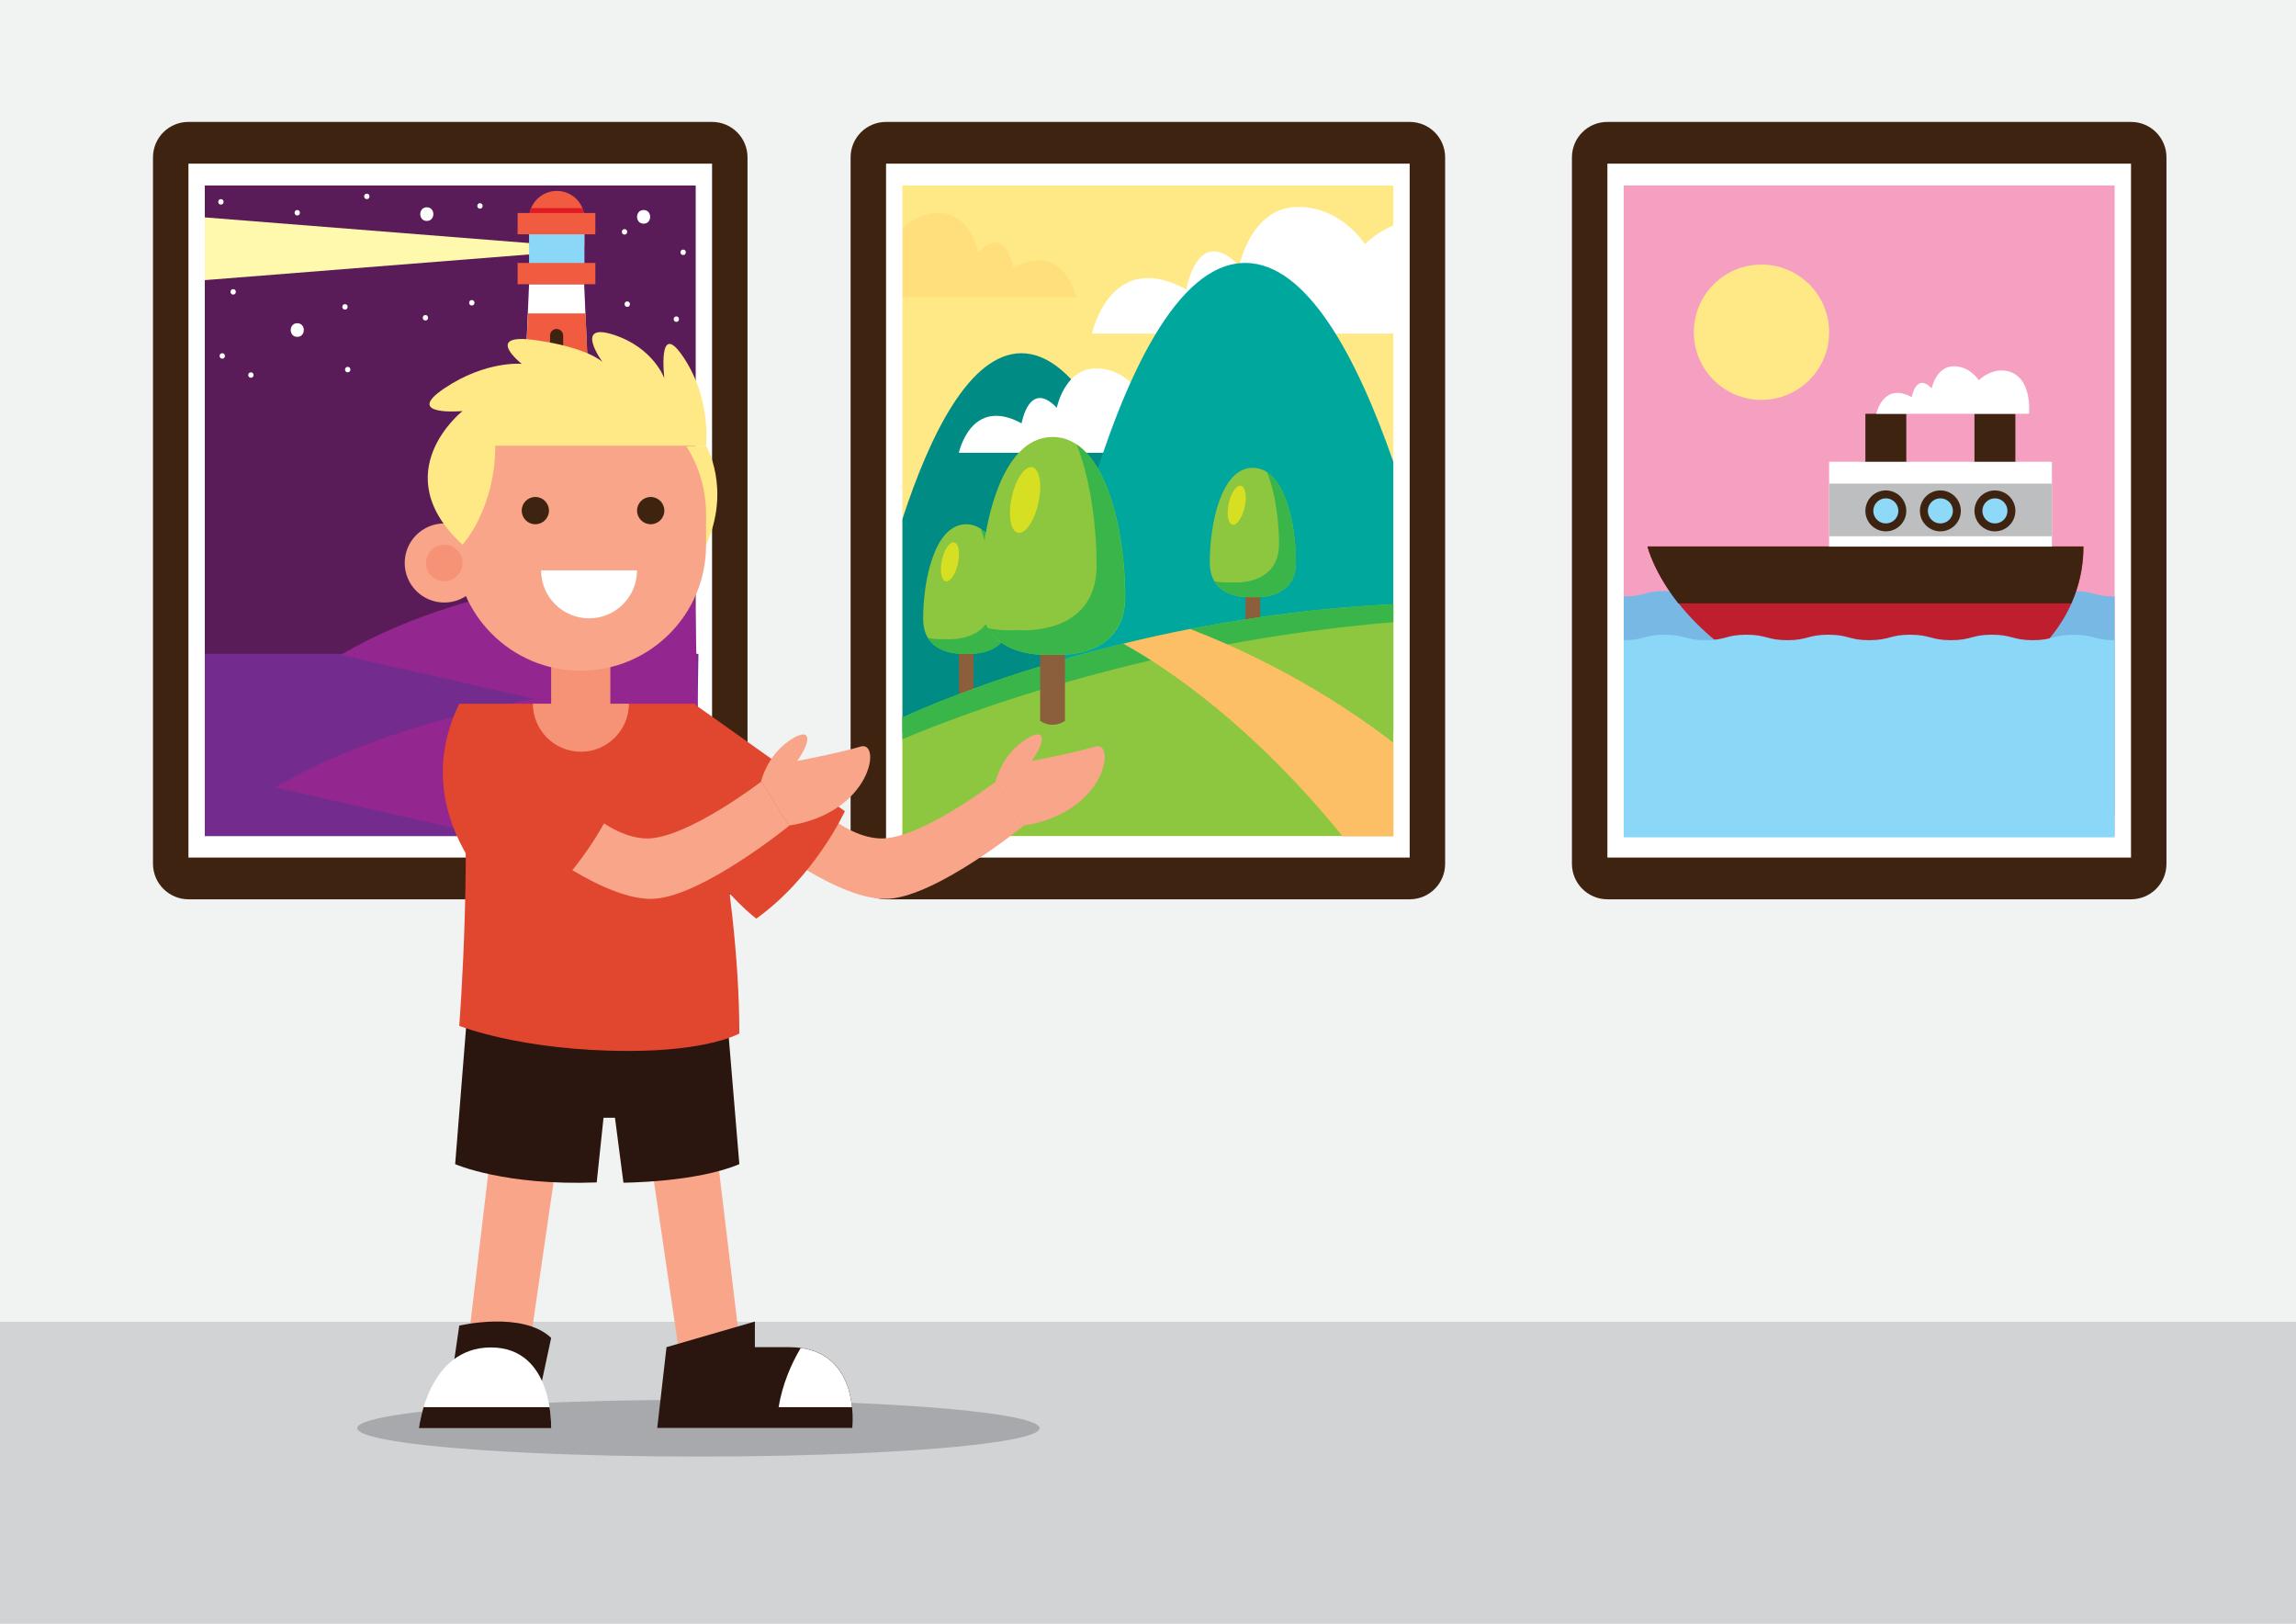 <?xml version="1.0" encoding="utf-8"?>
<!-- Generator: Adobe Illustrator 18.0.0, SVG Export Plug-In . SVG Version: 6.00 Build 0)  -->
<!DOCTYPE svg PUBLIC "-//W3C//DTD SVG 1.1//EN" "http://www.w3.org/Graphics/SVG/1.1/DTD/svg11.dtd">
<svg version="1.1" id="Layer_1" xmlns="http://www.w3.org/2000/svg" xmlns:xlink="http://www.w3.org/1999/xlink" x="0px" y="0px"
	 width="841.9px" height="595.3px" viewBox="0 0 841.9 595.3" enable-background="new 0 0 841.9 595.3" xml:space="preserve">
<g>
	<rect fill="#F1F2F2" width="841.9" height="595.3"/>
	<rect y="484.6" fill="#D1D3D4" width="841.9" height="110.7"/>
	<g>
		<path fill="#3F2311" d="M311.9,316.7v-259c0-7.2,5.8-13,13-13h192c7.2,0,13,5.8,13,13v259c0,7.2-5.8,13-13,13h-192
			C317.8,329.7,311.9,323.9,311.9,316.7z"/>
		<rect x="324.9" y="60" fill="#FFFFFF" width="192" height="254.4"/>
		<g>
			<rect x="330.9" y="68" fill="#FFE987" width="180" height="238.5"/>
			<path fill="#008C84" d="M330.9,190.3v78.2h107.6c0,0-23.1-139-64-139C355.8,129.6,341.2,158.7,330.9,190.3z"/>
			<path fill="#FFFFFF" d="M351.6,166c0,0,4.4-20.9,23-10.8c0,0,2.8-16.3,12.9-5.7c0,0,2.8-13.9,13.7-14.4c10.9-0.5,17,9.1,17,9.1
				s8.4-8.5,19-5.8c16.2,4.1,13.7,27.6,13.7,27.6H351.6z"/>
			<path fill="#FFDF7B" d="M371.6,98.2c0,0-2.8-16.3-12.9-5.7c0,0-2.8-13.9-13.7-14.4c-6.4-0.3-11.2,2.9-14,5.6V109h63.7
				C394.6,109,390.2,88.1,371.6,98.2z"/>
			<path fill="#FFFFFF" d="M510.9,82.6c-6.4,2.8-10.4,6.9-10.4,6.9s-9.1-14.3-25.5-13.6c-16.4,0.7-20.6,21.6-20.6,21.6
				c-15.2-15.9-19.4,8.6-19.4,8.6c-27.9-15.2-34.6,16.2-34.6,16.2h110.5V82.6z"/>
			<path fill="#00A79D" d="M510.9,169.3c-13.3-38.2-31.6-72.9-54.3-72.9c-50.6,0-76.8,172.1-76.8,172.1h131.1V169.3z"/>
			<g>
				<path fill="#8B5E3C" d="M456.7,213.8c0,6.5,0,13,0,19.5c1.7,1.1,3.7,1.1,5.4,0c0-6.5,0-13,0-19.5
					C460.4,212.7,458.4,212.7,456.7,213.8z"/>
				<path fill="#8DC63F" d="M459.4,171.5c-11.6,0-15.8,20.4-15.8,34.7c0,14.3,15.8,12.7,15.8,12.7s15.8,1.6,15.8-12.7
					C475.2,191.9,470.9,171.5,459.4,171.5z"/>
				<path fill="#39B54A" d="M464.6,173.1c3.1,7.8,4.4,18,4.4,26.3c0,15.9-17.5,14.1-17.5,14.1s-2.8,0.3-6.2-0.4
					c4.1,6.8,14.1,5.8,14.1,5.8s15.8,1.6,15.8-12.7C475.2,194.4,472.3,178.3,464.6,173.1z"/>
				
					<ellipse transform="matrix(0.214 -0.977 0.977 0.214 175.533 588.449)" fill="#D7DF23" cx="453.3" cy="185.2" rx="7.3" ry="3"/>
			</g>
			<g>
				<path fill="#8B5E3C" d="M351.6,234.6c0,6.5,0,13,0,19.5c1.7,1.1,3.7,1.1,5.4,0c0-6.5,0-13,0-19.5
					C355.3,233.4,353.3,233.4,351.6,234.6z"/>
				<path fill="#8DC63F" d="M354.3,192.2c-11.6,0-15.8,20.4-15.8,34.7c0,14.3,15.8,12.7,15.8,12.7s15.8,1.6,15.8-12.7
					C370.1,212.7,365.9,192.2,354.3,192.2z"/>
				<path fill="#39B54A" d="M359.6,193.9c3.1,7.8,4.4,18,4.4,26.3c0,15.9-17.5,14.1-17.5,14.1s-2.8,0.3-6.2-0.4
					c4.1,6.8,14.1,5.8,14.1,5.8s15.8,1.6,15.8-12.7C370.1,215.1,367.2,199,359.6,193.9z"/>
				
					<ellipse transform="matrix(0.214 -0.977 0.977 0.214 72.639 502.114)" fill="#D7DF23" cx="348.2" cy="205.9" rx="7.3" ry="3"/>
			</g>
			<path fill="#8DC63F" d="M330.9,306.5v-43.4c0,0,75.7-36.5,180-41.6v85H330.9z"/>
			<path fill="#39B54A" d="M510.9,228.1v-6.6c-104.3,5.1-180,41.6-180,41.6v7.9C355,260.8,422.7,235.4,510.9,228.1z"/>
			<path fill="#FDBF65" d="M510.9,272.3c-12.9-10-39.1-28.1-74.5-41.7c-8.6,1.7-16.8,3.5-24.5,5.4c16.6,9.2,47.4,30,80.4,70.6h18.6
				V272.3z"/>
			<g>
				<path fill="#8B5E3C" d="M381.4,231.5c0,10.9,0,21.9,0,32.8c2.9,1.9,6.2,1.9,9.1,0c0-10.9,0-21.9,0-32.8
					C387.6,229.6,384.3,229.6,381.4,231.5z"/>
				<path fill="#8DC63F" d="M386,160.2c-19.5,0-26.6,34.4-26.6,58.5S386,240,386,240s26.6,2.7,26.6-21.3S405.4,160.2,386,160.2z"/>
				<path fill="#39B54A" d="M394.8,163c5.2,13.1,7.3,30.3,7.3,44.3c0,26.7-29.5,23.7-29.5,23.7s-4.7,0.5-10.4-0.7
					c6.9,11.4,23.7,9.7,23.7,9.7s26.6,2.7,26.6-21.3C412.6,198.7,407.6,171.6,394.8,163z"/>
				
					<ellipse transform="matrix(0.214 -0.977 0.977 0.214 116.399 511.142)" fill="#D7DF23" cx="375.7" cy="183.3" rx="12.3" ry="5"/>
			</g>
		</g>
	</g>
	<g>
		<path fill="#3F2311" d="M56.1,316.7v-259c0-7.2,5.8-13,13-13h192c7.2,0,13,5.8,13,13v259c0,7.2-5.8,13-13,13h-192
			C62,329.7,56.1,323.9,56.1,316.7z"/>
		<rect x="69.1" y="60" fill="#FFFFFF" width="192" height="254.4"/>
		<g>
			<rect x="75.1" y="68" fill="#5A1C59" width="180" height="238.5"/>
			<polygon fill="#FFF9AE" points="75.1,79.7 75.1,102.7 196.3,93.1 196.3,89.3 			"/>
			<g>
				<path fill="#F15B40" d="M194,80.1v10.3h20.3V80.1c0-5.6-4.5-10.1-10.1-10.1h0C198.5,70,194,74.6,194,80.1z"/>
				<rect x="194" y="82" fill="#8AD7F8" width="20.3" height="20.4"/>
				<polygon fill="#FFFFFF" points="194,104.2 188.4,234 219.8,234 214.2,104.2 				"/>
				<rect x="189.8" y="96.4" fill="#F15B40" width="28.5" height="7.8"/>
				<path fill="#E11B22" d="M194,80.1v4h20.3v-4c0-1.3-0.3-2.6-0.7-3.8h-18.8C194.3,77.5,194,78.8,194,80.1z"/>
				<rect x="189.8" y="78.1" fill="#F15B40" width="28.5" height="7.8"/>
				<g>
					<polygon fill="#F15B40" points="192.8,132.8 215.5,132.8 214.7,114.9 193.6,114.9 					"/>
					<polygon fill="#F15B40" points="216.7,161.5 215.9,143.6 192.3,143.6 191.5,161.5 					"/>
					<polygon fill="#F15B40" points="217.9,190.2 217.2,172.4 191.1,172.4 190.3,190.2 					"/>
					<polygon fill="#F15B40" points="218.4,201.1 189.8,201.1 188.8,219 219.4,219 					"/>
				</g>
				<path fill="#3F2311" d="M201.7,123v4.1h4.8V123c0-1.3-1.1-2.4-2.4-2.4l0,0C202.8,120.6,201.7,121.6,201.7,123z"/>
				<path fill="#3F2311" d="M201.7,151.7v4.1h4.8v-4.1c0-1.3-1.1-2.4-2.4-2.4l0,0C202.8,149.3,201.7,150.4,201.7,151.7z"/>
				<path fill="#3F2311" d="M201.7,180.5v4.1h4.8v-4.1c0-1.3-1.1-2.4-2.4-2.4l0,0C202.8,178.1,201.7,179.1,201.7,180.5z"/>
				<path fill="#3F2311" d="M201.7,209.2v4.1h4.8v-4.1c0-1.3-1.1-2.4-2.4-2.4l0,0C202.8,206.8,201.7,207.9,201.7,209.2z"/>
			</g>
			<polygon fill="#732B8E" points="75.1,306.5 75.1,239.7 256.1,239.7 255.1,306.5 			"/>
			<path fill="#94268F" d="M254.5,206.4c0,0-79.7,3.8-129.5,33.7l131.1,29.8L254.5,206.4z"/>
			<path fill="#94268F" d="M254.2,248.8c0,0-94.2,4.5-153.2,39.9l78.3,17.8h75.8l0.2-13.8L254.2,248.8z"/>
		</g>
		<g>
			<g>
				<path fill="#FFFFFF" d="M92,138.5c1.3,0,1.3-2,0-2S90.7,138.5,92,138.5L92,138.5z"/>
			</g>
			<g>
				<path fill="#FFFFFF" d="M126.5,113.5c1.3,0,1.3-2,0-2S125.2,113.5,126.5,113.5L126.5,113.5z"/>
			</g>
			<g>
				<path fill="#FFFFFF" d="M85.5,108c1.3,0,1.3-2,0-2S84.2,108,85.5,108L85.5,108z"/>
			</g>
			<g>
				<path fill="#FFFFFF" d="M127.5,136.5c1.3,0,1.3-2,0-2S126.2,136.5,127.5,136.5L127.5,136.5z"/>
			</g>
			<g>
				<path fill="#FFFFFF" d="M173,112c1.3,0,1.3-2,0-2S171.7,112,173,112L173,112z"/>
			</g>
			<g>
				<path fill="#FFFFFF" d="M229.5,136c1.3,0,1.3-2,0-2S228.2,136,229.5,136L229.5,136z"/>
			</g>
			<g>
				<path fill="#FFFFFF" d="M250.5,93.5c1.3,0,1.3-2,0-2S249.2,93.5,250.5,93.5L250.5,93.5z"/>
			</g>
			<g>
				<path fill="#FFFFFF" d="M176,76.5c1.3,0,1.3-2,0-2S174.7,76.5,176,76.5L176,76.5z"/>
			</g>
			<g>
				<path fill="#FFFFFF" d="M109,79c1.3,0,1.3-2,0-2S107.7,79,109,79L109,79z"/>
			</g>
			<g>
				<path fill="#FFFFFF" d="M109,123.5c3.2,0,3.2-5,0-5S105.8,123.5,109,123.5L109,123.5z"/>
			</g>
			<g>
				<path fill="#FFFFFF" d="M236,82c3.2,0,3.2-5,0-5S232.8,82,236,82L236,82z"/>
			</g>
			<g>
				<path fill="#FFFFFF" d="M156.5,81c3.2,0,3.2-5,0-5S153.3,81,156.5,81L156.5,81z"/>
			</g>
			<g>
				<path fill="#FFFFFF" d="M156,117.5c1.3,0,1.3-2,0-2S154.7,117.5,156,117.5L156,117.5z"/>
			</g>
			<g>
				<path fill="#FFFFFF" d="M229,86c1.3,0,1.3-2,0-2S227.7,86,229,86L229,86z"/>
			</g>
			<g>
				<path fill="#FFFFFF" d="M248,118c1.3,0,1.3-2,0-2S246.7,118,248,118L248,118z"/>
			</g>
			<g>
				<path fill="#FFFFFF" d="M230,112.5c1.3,0,1.3-2,0-2S228.7,112.5,230,112.5L230,112.5z"/>
			</g>
			<g>
				<path fill="#FFFFFF" d="M186.5,137c1.3,0,1.3-2,0-2S185.2,137,186.5,137L186.5,137z"/>
			</g>
			<g>
				<path fill="#FFFFFF" d="M251,135c1.3,0,1.3-2,0-2S249.7,135,251,135L251,135z"/>
			</g>
			<g>
				<path fill="#FFFFFF" d="M134.5,73c1.3,0,1.3-2,0-2S133.2,73,134.5,73L134.5,73z"/>
			</g>
			<g>
				<path fill="#FFFFFF" d="M81,75c1.3,0,1.3-2,0-2S79.7,75,81,75L81,75z"/>
			</g>
			<g>
				<path fill="#FFFFFF" d="M81.5,131.5c1.3,0,1.3-2,0-2S80.2,131.5,81.5,131.5L81.5,131.5z"/>
			</g>
		</g>
	</g>
	<g>
		<path fill="#3F2311" d="M576.4,316.7v-259c0-7.2,5.8-13,13-13h192c7.2,0,13,5.8,13,13v259c0,7.2-5.8,13-13,13h-192
			C582.3,329.7,576.4,323.9,576.4,316.7z"/>
		<rect x="589.4" y="60" fill="#FFFFFF" width="192" height="254.4"/>
		<g>
			<rect x="595.4" y="68" fill="#F5A0C1" width="180" height="238.5"/>
			<path fill="#77B8E5" d="M595.4,218.7v80.5h180v-80.5c-7.5,0-7.5-2-15-2c-7.5,0-7.5,2-15,2c-7.5,0-7.5-2-15-2c-7.5,0-7.5,2-15,2
				c-7.5,0-7.5-2-15-2c-7.5,0-7.5,2-15,2c-7.5,0-7.5-2-15-2c-7.5,0-7.5,2-15,2c-7.5,0-7.5-2-15-2c-7.5,0-7.5,2-15,2
				c-7.5,0-7.5-2-15-2S602.9,218.7,595.4,218.7z"/>
			<path fill="#BE1E2D" d="M604.1,200.3c0,0,5,21.5,32.7,40.4h108c0,0,19.2-14.2,19.2-40.4H604.1z"/>
			<path fill="#8AD7F8" d="M595.4,234.7V307h180v-72.3c-7.5,0-7.5-2-15-2c-7.5,0-7.5,2-15,2c-7.5,0-7.5-2-15-2c-7.5,0-7.5,2-15,2
				c-7.5,0-7.5-2-15-2c-7.5,0-7.5,2-15,2c-7.5,0-7.5-2-15-2c-7.5,0-7.5,2-15,2c-7.5,0-7.5-2-15-2c-7.5,0-7.5,2-15,2
				c-7.5,0-7.5-2-15-2S602.9,234.7,595.4,234.7z"/>
			<rect x="724" y="151.7" fill="#3F2311" width="15" height="35.3"/>
			<rect x="684" y="151.7" fill="#3F2311" width="15" height="35.3"/>
			<rect x="670.7" y="169.3" fill="#FFFFFF" width="81.7" height="35.3"/>
			<rect x="670.7" y="177.3" fill="#BCBEC0" width="81.7" height="19.3"/>
			<path fill="#3F2311" d="M615.4,221.2h144.1c2.6-5.8,4.4-12.7,4.4-20.8H604.1C604.1,200.3,606.2,209.5,615.4,221.2z"/>
			<g>
				<g>
					<circle fill="#3F2311" cx="731.5" cy="187.3" r="7.5"/>
					<circle fill="#8ED8F8" cx="731.5" cy="187.3" r="4.6"/>
				</g>
				<g>
					<circle fill="#3F2311" cx="711.5" cy="187.3" r="7.5"/>
					<circle fill="#8ED8F8" cx="711.5" cy="187.3" r="4.6"/>
				</g>
				<g>
					<circle fill="#3F2311" cx="691.5" cy="187.3" r="7.5"/>
					<circle fill="#8ED8F8" cx="691.5" cy="187.3" r="4.6"/>
				</g>
			</g>
		</g>
		<path fill="#FFFFFF" d="M688,151.7c0,0,2.5-11.8,13-6.1c0,0,1.6-9.2,7.3-3.2c0,0,1.6-7.8,7.7-8.1c6.2-0.3,9.6,5.1,9.6,5.1
			s4.7-4.8,10.7-3.3c9.1,2.3,7.7,15.6,7.7,15.6H688z"/>
		<circle fill="#FFE987" cx="645.9" cy="121.8" r="24.8"/>
	</g>
	<ellipse fill="#A7A9AC" cx="256.1" cy="523.6" rx="125.1" ry="10.4"/>
	<g>
		<polygon fill="#F8A589" points="261.2,408.6 272.3,501.1 249.8,501.1 236.7,412.1 		"/>
		<polygon fill="#F8A589" points="181.6,408.6 170.6,501.1 193.1,501.1 206.1,412.1 		"/>
		<path fill="#F8A589" d="M294,290.3c0,0,14.8,17.2,29.5,17.1c14.7-0.2,41.7-20.9,41.7-20.9l10.1,16.3c0,0-31.4,25.5-49.3,26.7
			c-18,1.2-46.2-21.5-46.2-21.5L294,290.3z"/>
		<path fill="#E1462E" d="M254.4,258c0,0,19.4,13.7,55.4,39.4c0,0-11,24-32.5,39.4C277.3,336.7,232.5,303.2,254.4,258z"/>
		<path fill="#2A160E" d="M171.6,368.1l-4.7,58.7c0,0,18.1,8,51.9,6.7l2.5-23.7h4.2l3.1,23.8c0,0,26.7-0.1,42.5-6.8l-4.9-58.7H171.6
			z"/>
		<path fill="#E1462E" d="M168.4,258H255c0,0,16.1,65.1,16.1,120.9c0,0-10.9,6.4-40.6,6.4c-39.2,0-62.1-9.2-62.1-9.2
			S173.8,308,168.4,258z"/>
		<rect x="202.1" y="232.7" fill="#F69377" width="21.7" height="34"/>
		<g>
			<path fill="#FFE987" d="M258.9,163.4c0,0,9.3,15.7,0,36.5c0,0-20.4-10.5-20.4-36.5H258.9z"/>
			<path fill="#F8A589" d="M212.9,142.4L212.9,142.4c-25.4,0-46,20.6-46,46v11.5c0,25.4,20.6,46,46,46h0c25.4,0,46-20.6,46-46v-11.5
				C258.9,163,238.3,142.4,212.9,142.4z"/>
			<path fill="#FFFFFF" d="M198.4,209.1c0,9.7,7.9,17.6,17.6,17.6c9.7,0,17.6-7.9,17.6-17.6H198.4z"/>
			<g>
				<circle fill="#3F2311" cx="196.3" cy="187.2" r="5"/>
				<circle fill="#3F2311" cx="238.6" cy="187.2" r="5"/>
			</g>
			<circle fill="#F8A589" cx="162.9" cy="206.4" r="14.5"/>
			<circle fill="#F69377" cx="162.9" cy="206.4" r="6.7"/>
			<path fill="#FFE987" d="M169.6,199.7c0,0,12-13,12-36.3h77.3c0,0,2-16.7-8-32c-10-15.3-7.3,7.3-7.3,7.3s-4-11.3-18.7-16
				c-14.7-4.7-4,10-4,10s-5.3-5.3-24.6-8c-19.4-2.7-5,8.7-5,8.7s-13.1-1.3-28.4,9c-15.3,10.3,6.7,8.3,6.7,8.3
				S140.9,173.3,169.6,199.7z"/>
		</g>
		<path fill="#F69377" d="M195.4,258c0,9.7,7.9,17.6,17.6,17.6c9.7,0,17.6-7.9,17.6-17.6H195.4z"/>
		<path fill="#F8A589" d="M208,290.3c0,0,14.8,17.2,29.5,17.1c14.7-0.2,41.7-20.9,41.7-20.9l10.1,16.3c0,0-31.4,25.5-49.3,26.7
			c-18,1.2-46.2-21.5-46.2-21.5L208,290.3z"/>
		<path fill="#E1462E" d="M168.4,258c0,0,19.4,13.7,55.4,39.4c0,0-11,24-32.5,39.4C191.3,336.7,146.5,303.2,168.4,258z"/>
		<g>
			<path fill="#2A160E" d="M165.1,508.7l3.3-22.7c0,0,23.2-5.5,33.7,4.5l-4.5,21L165.1,508.7z"/>
			<path fill="#FFFFFF" d="M153.6,523.6c0,0,3.2-29.6,26.4-29.6c23.2,0,22.1,29.6,22.1,29.6H153.6z"/>
			<path fill="#2A160E" d="M155.3,515.9c-1.3,4.4-1.7,7.7-1.7,7.7h48.5c0,0,0.1-3.3-0.6-7.7H155.3z"/>
		</g>
		<path fill="#F8A589" d="M365.1,286.4c0,0,2-9,10.1-14.7c8.1-5.7,8.8-0.7,3.1,7.3c0,0,15.7-3,23.3-5.3c7.7-2.3,4.2,24.3-26.4,29
			L365.1,286.4z"/>
		<path fill="#F8A589" d="M279.1,286.4c0,0,2-9,10.1-14.7c8.1-5.7,8.8-0.7,3.1,7.3c0,0,15.7-3,23.3-5.3c7.7-2.3,4.2,24.3-26.4,29
			L279.1,286.4z"/>
		<g>
			<path fill="#2A160E" d="M244.4,493.9l-3.4,29.6h71.5c0,0,3.5-29.6-23-29.6h-12.7v-9.4L244.4,493.9z"/>
			<path fill="#FFFFFF" d="M285.5,515.9h26.9c-0.8-8.1-4.6-19.8-18.8-21.7C290.1,500.1,286.9,507.5,285.5,515.9z"/>
		</g>
	</g>
</g>
</svg>
